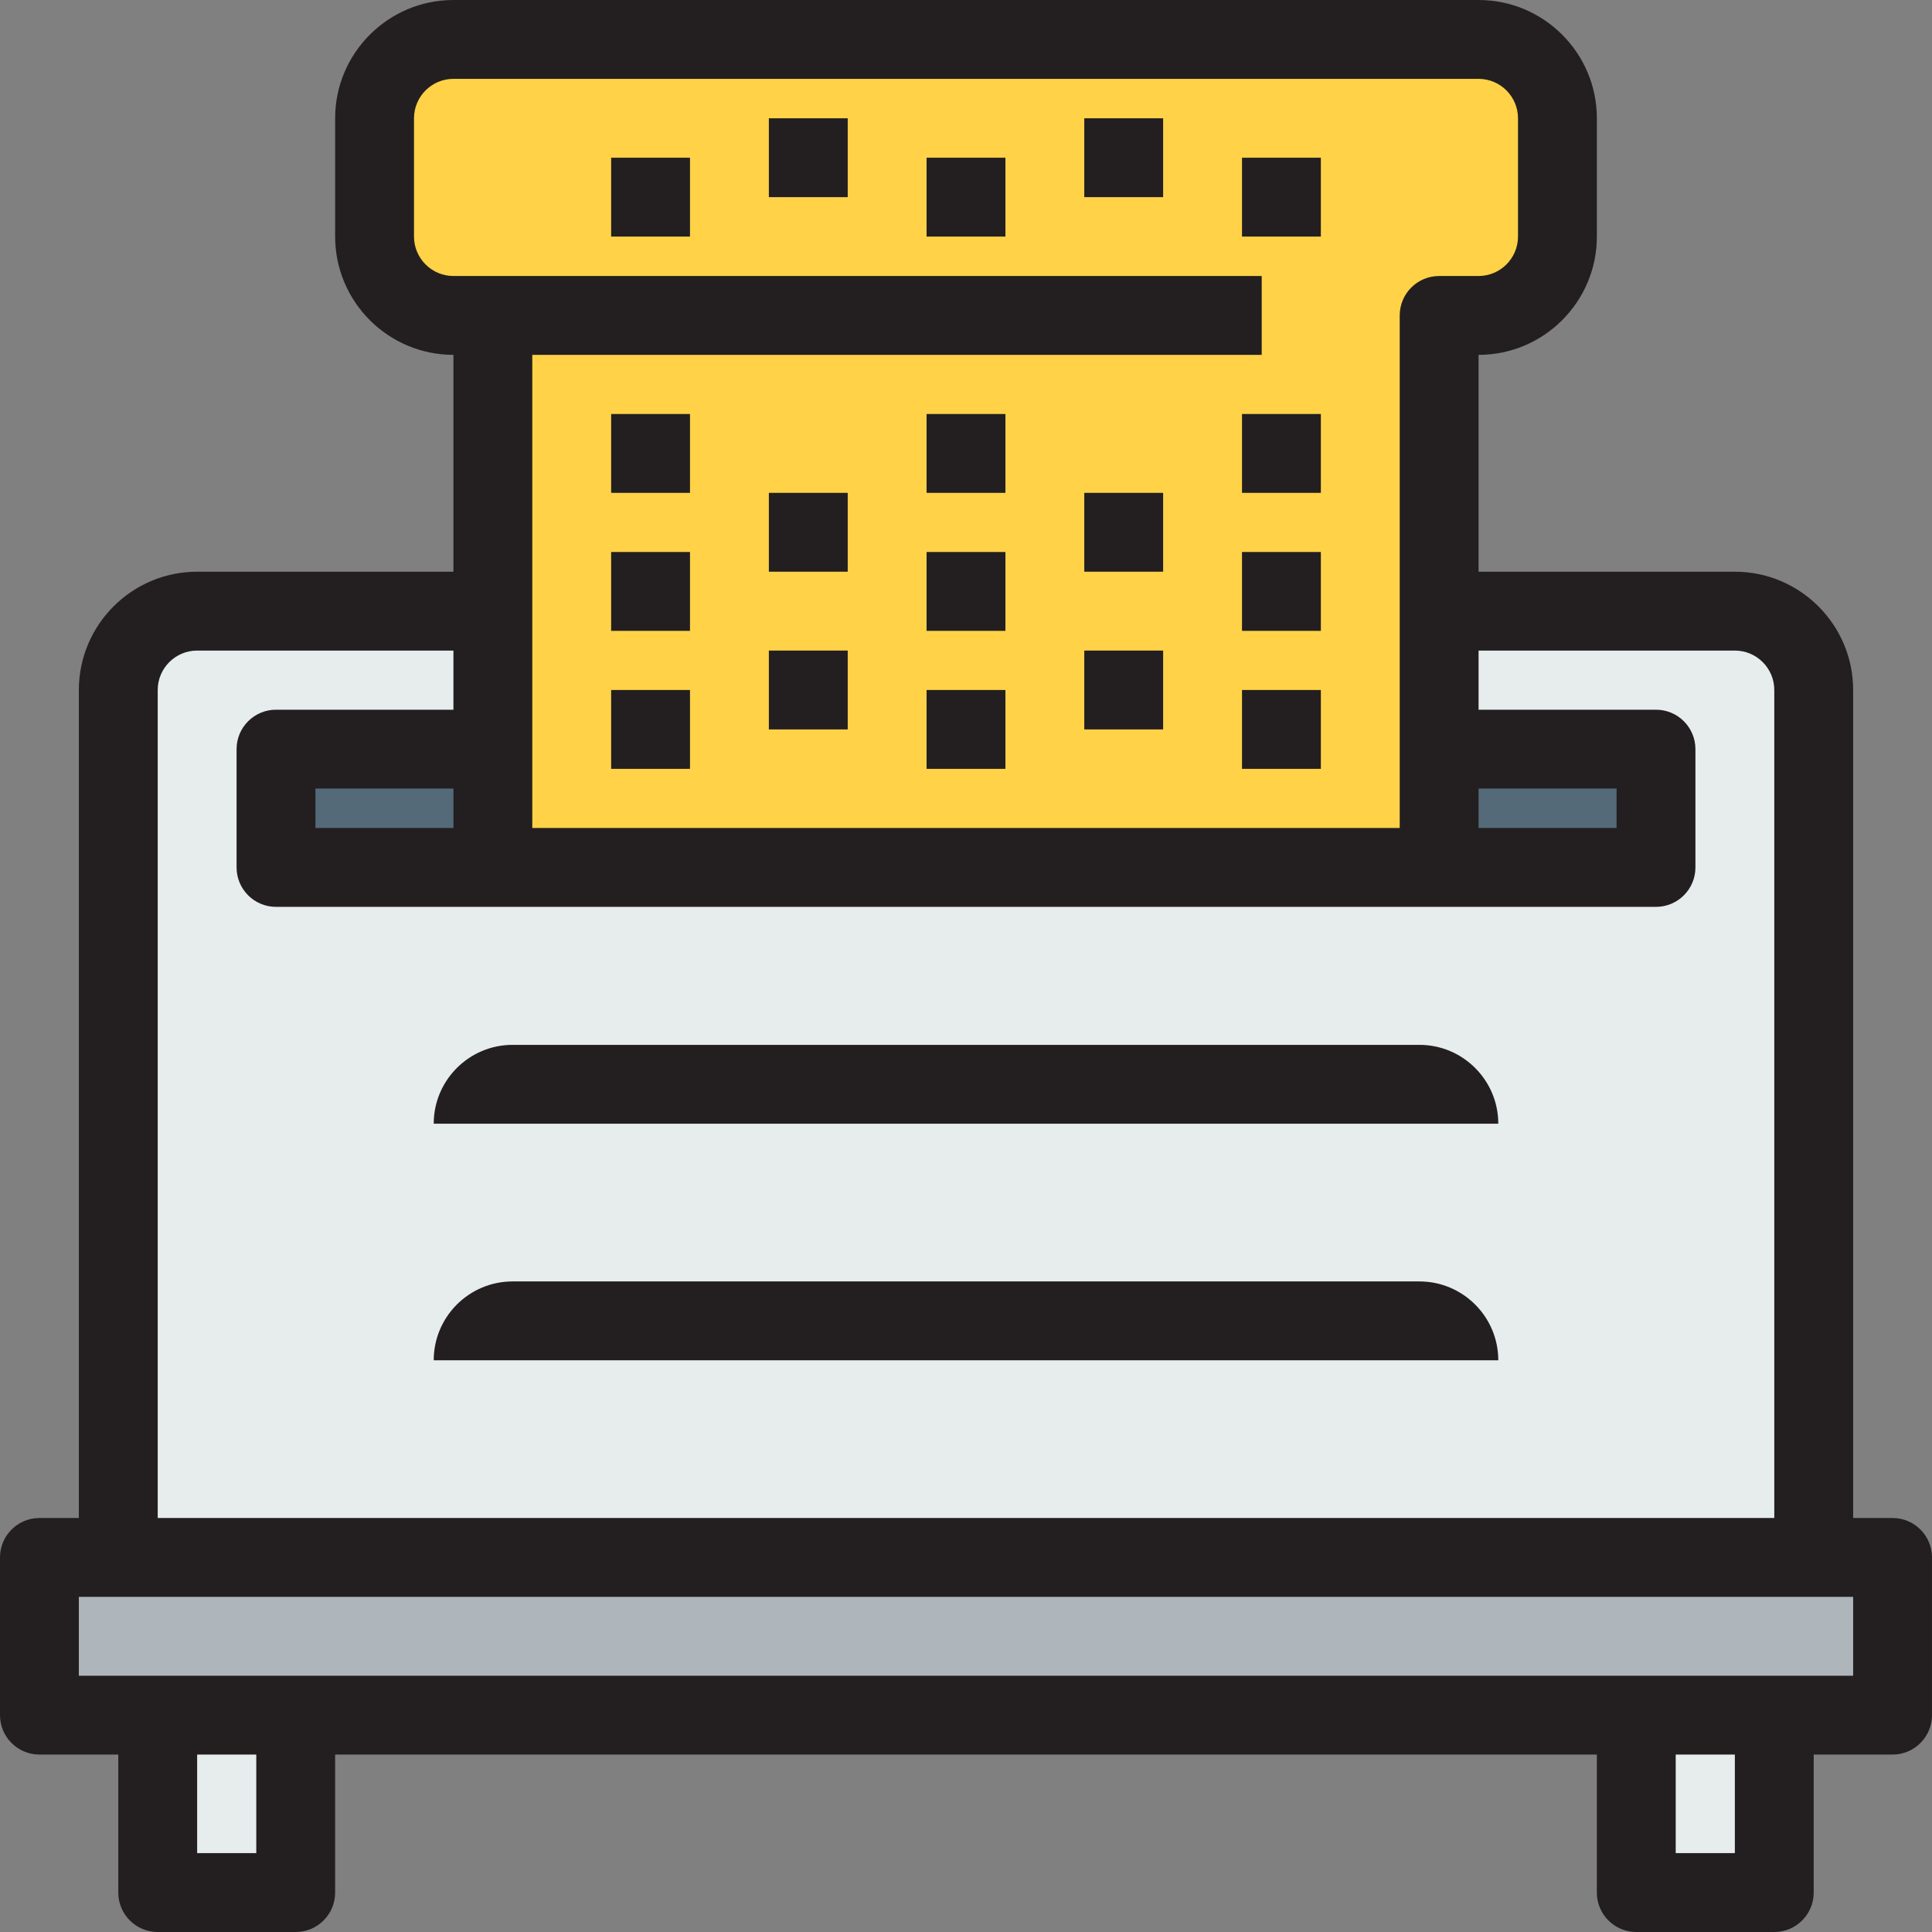 <?xml version="1.0" encoding="iso-8859-1"?>
<!-- Generator: Adobe Illustrator 19.0.0, SVG Export Plug-In . SVG Version: 6.00 Build 0)  -->
<svg version="1.1" id="Layer_1" xmlns="http://www.w3.org/2000/svg" xmlns:xlink="http://www.w3.org/1999/xlink" x="0px" y="0px"
	 viewBox="0 0 490 490" style="enable-background:new 0 0 490 490;" xml:space="preserve">
<rect x="0" y="0" width="490" height="490" fill="#808080" stroke="none"/>
<g>
	<g id="XMLID_39_">
		<g>
			<rect x="40" y="435" style="fill:#E7ECED;" width="35" height="45"/>
			<rect x="415" y="435" style="fill:#E7ECED;" width="35" height="45"/>
			<polygon style="fill:#AFB6BB;" points="480,395 480,435 450,435 415,435 75,435 40,435 10,435 10,395 30,395 460,395 			"/>
			<rect x="70" y="190" style="fill:#546A79;" width="55" height="30"/>
			<path style="fill:#E7ECED;" d="M460,175v220H30V175c0-10.996,9.004-20,20-20h75v35H70v30h55h240h55v-30h-55v-35h75
				C450.996,155,460,164.004,460,175z"/>
			<rect x="365" y="190" style="fill:#546A79;" width="55" height="30"/>
			<path style="fill:#FFD248;" d="M125,80h-10c-10.996,0-20-9.004-20-20V30c0-10.996,9.004-20,20-20h260c10.996,0,20,9.004,20,20v30
				c0,10.996-9.004,20-20,20h-10v75v35v30H125v-30v-35V80z"/>
		</g>
		<g>
			<path style="fill:#231F20;" d="M480,385h-10V175c0-16.542-13.458-30-30-30h-65V90c16.542,0,30-13.458,30-30V30
				c0-16.542-13.458-30-30-30H115C98.458,0,85,13.458,85,30v30c0,16.542,13.458,30,30,30v55H50c-16.542,0-30,13.458-30,30v210H10
				c-5.523,0-10,4.478-10,10v40c0,5.522,4.477,10,10,10h20v35c0,5.522,4.477,10,10,10h35c5.523,0,10-4.478,10-10v-35h320v35
				c0,5.522,4.478,10,10,10h35c5.522,0,10-4.478,10-10v-35h20c5.522,0,10-4.478,10-10v-40C490,389.478,485.522,385,480,385z
				 M375,200h35v10h-35V200z M105,60V30c0-5.514,4.486-10,10-10h260c5.514,0,10,4.486,10,10v30c0,5.514-4.486,10-10,10h-10
				c-5.522,0-10,4.478-10,10v130H135V90h185V70H125h-10C109.486,70,105,65.514,105,60z M115,210H80v-10h35V210z M40,175
				c0-5.514,4.486-10,10-10h65v15H70c-5.523,0-10,4.478-10,10v30c0,5.522,4.477,10,10,10h350c5.522,0,10-4.478,10-10v-30
				c0-5.522-4.478-10-10-10h-45v-15h65c5.514,0,10,4.486,10,10v210H40V175z M65,470H50v-25h15V470z M440,470h-15v-25h15V470z
				 M470,425H20v-20h450V425z"/>
			<rect x="155" y="105" style="fill:#231F20;" width="20" height="20"/>
			<rect x="195" y="125" style="fill:#231F20;" width="20" height="20"/>
			<rect x="235" y="105" style="fill:#231F20;" width="20" height="20"/>
			<rect x="235" y="140" style="fill:#231F20;" width="20" height="20"/>
			<rect x="315" y="140" style="fill:#231F20;" width="20" height="20"/>
			<rect x="155" y="140" style="fill:#231F20;" width="20" height="20"/>
			<rect x="275" y="125" style="fill:#231F20;" width="20" height="20"/>
			<rect x="315" y="105" style="fill:#231F20;" width="20" height="20"/>
			<rect x="315" y="175" style="fill:#231F20;" width="20" height="20"/>
			<rect x="275" y="165" style="fill:#231F20;" width="20" height="20"/>
			<rect x="235" y="175" style="fill:#231F20;" width="20" height="20"/>
			<rect x="195" y="165" style="fill:#231F20;" width="20" height="20"/>
			<rect x="155" y="175" style="fill:#231F20;" width="20" height="20"/>
			<rect x="315" y="40" style="fill:#231F20;" width="20" height="20"/>
			<rect x="275" y="30" style="fill:#231F20;" width="20" height="20"/>
			<rect x="235" y="40" style="fill:#231F20;" width="20" height="20"/>
			<rect x="195" y="30" style="fill:#231F20;" width="20" height="20"/>
			<rect x="155" y="40" style="fill:#231F20;" width="20" height="20"/>
			<path style="fill:#231F20;" d="M360,265H130c-11.028,0-20,8.972-20,20h270C380,273.972,371.028,265,360,265z"/>
			<path style="fill:#231F20;" d="M360,325H130c-11.028,0-20,8.972-20,20h270C380,333.972,371.028,325,360,325z"/>
		</g>
	</g>
</g>
<g>
</g>
<g>
</g>
<g>
</g>
<g>
</g>
<g>
</g>
<g>
</g>
<g>
</g>
<g>
</g>
<g>
</g>
<g>
</g>
<g>
</g>
<g>
</g>
<g>
</g>
<g>
</g>
<g>
</g>
</svg>
